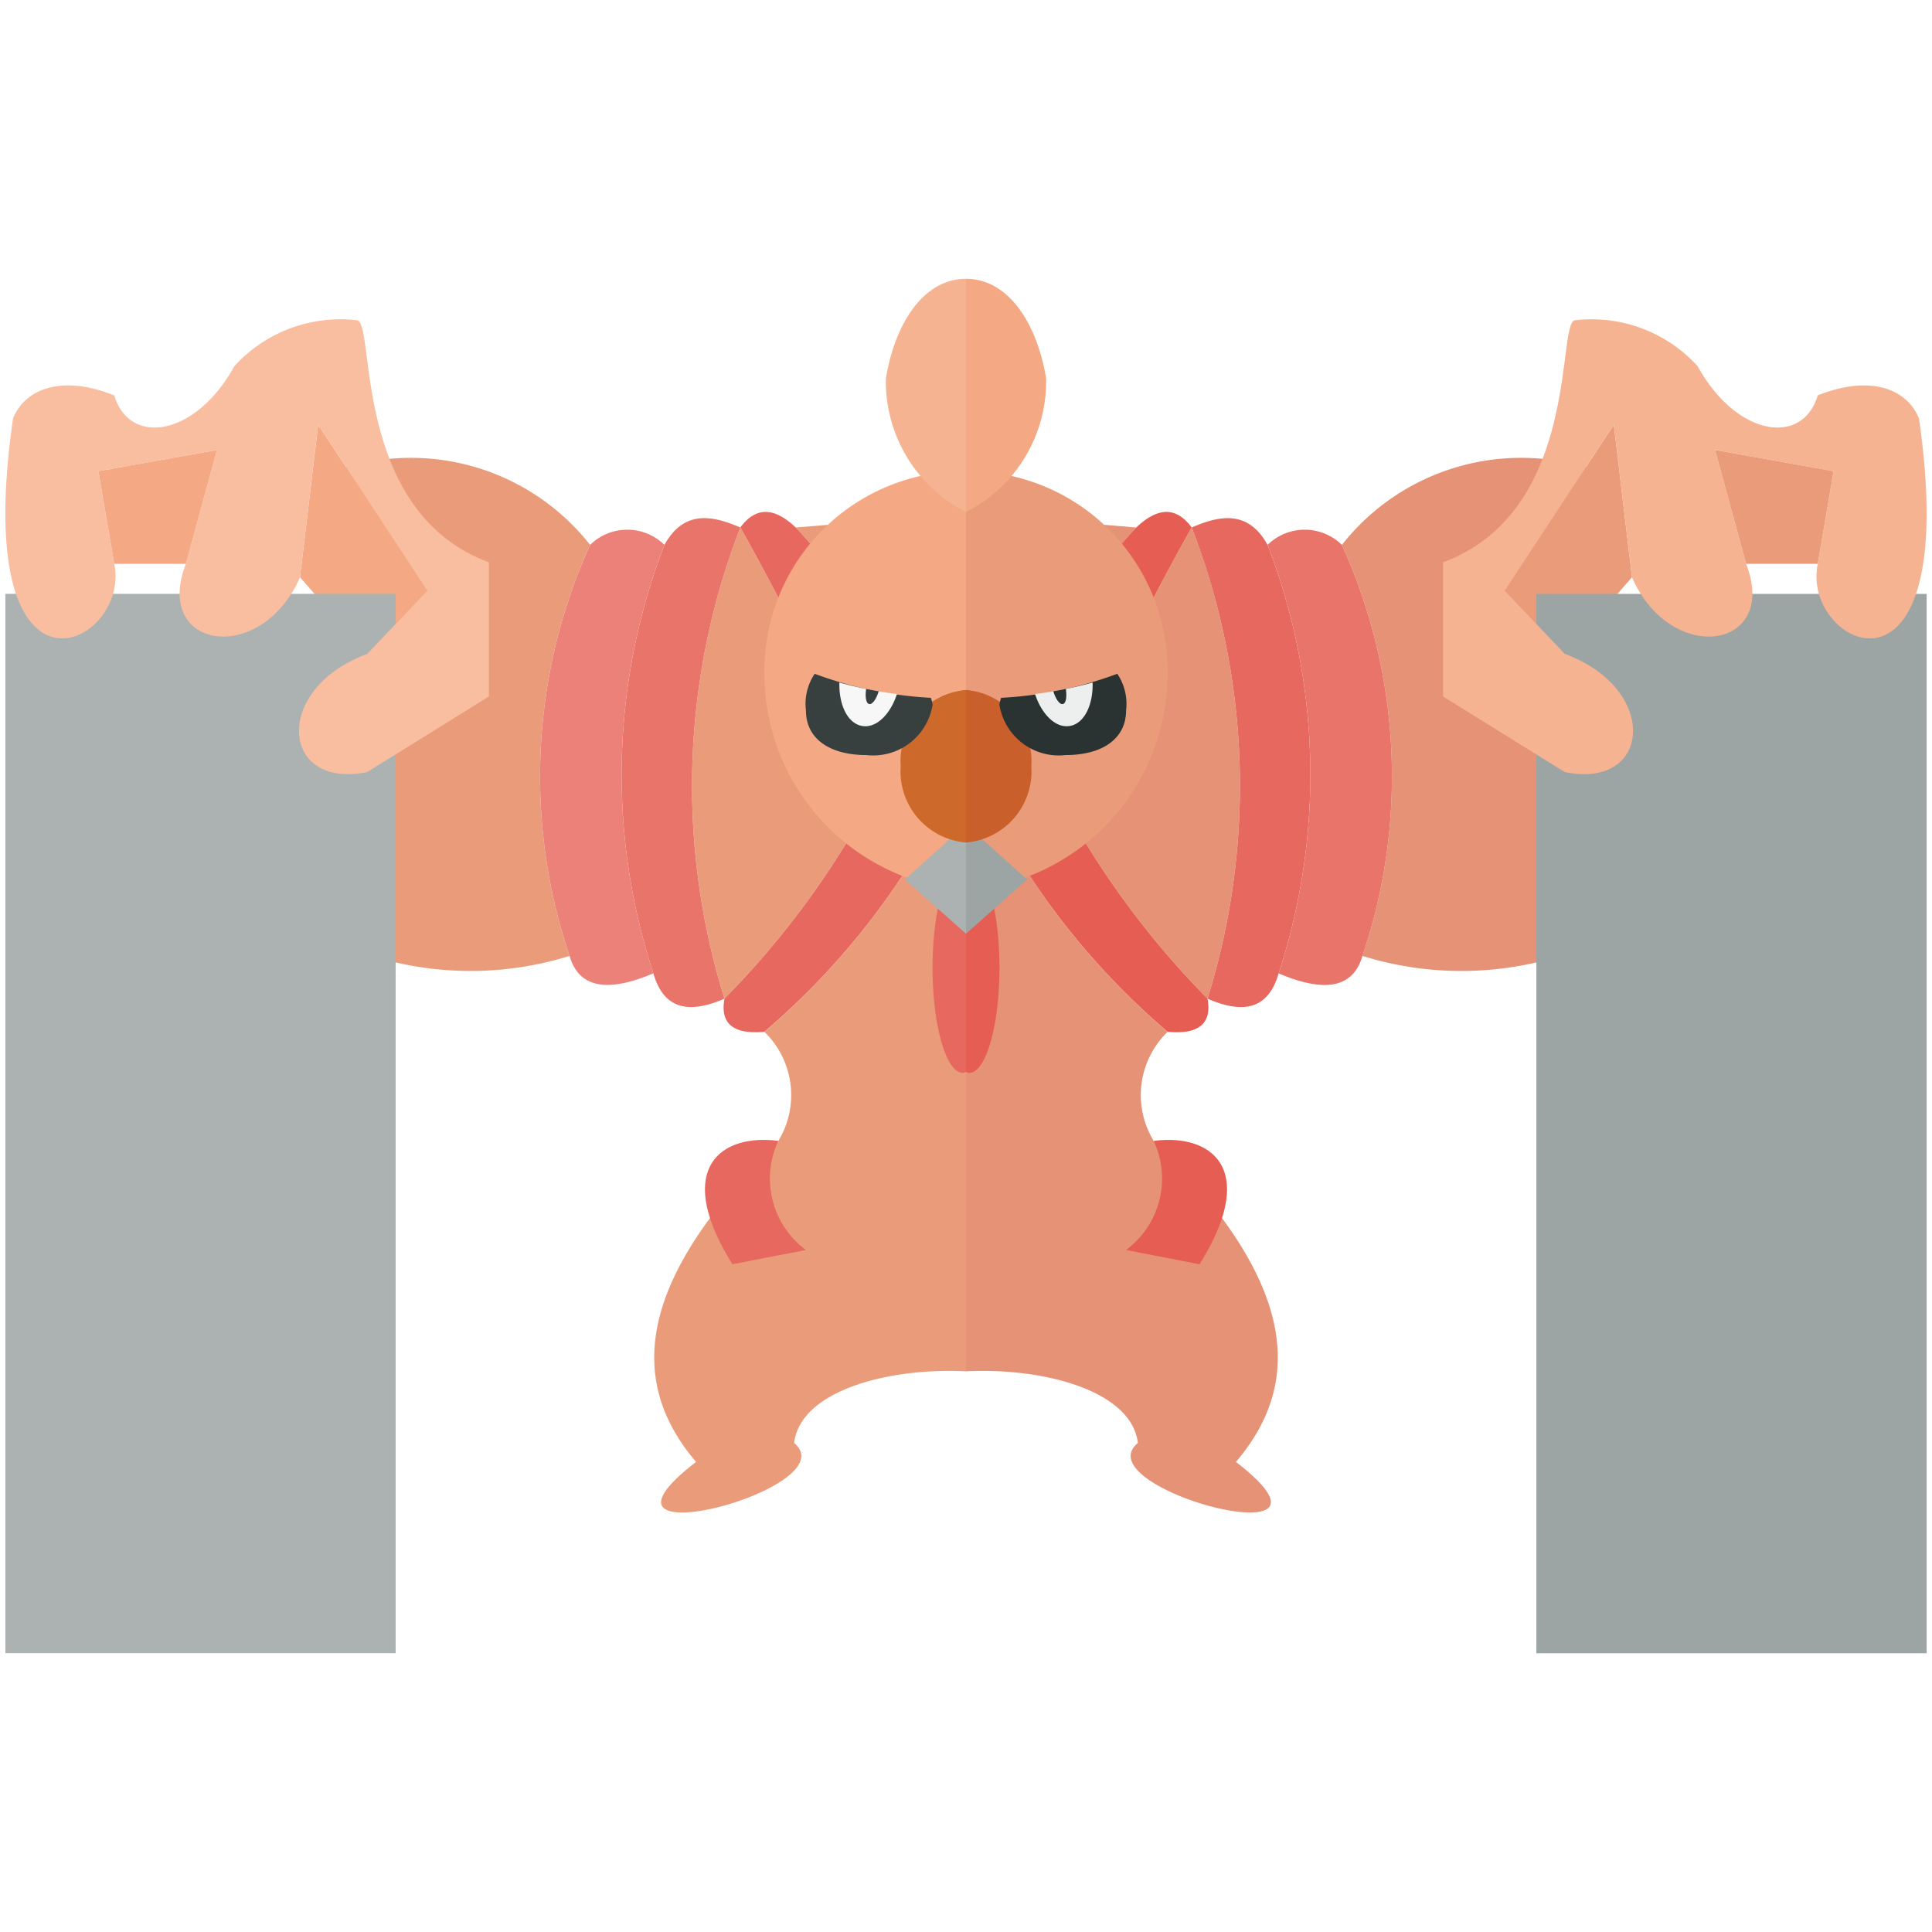 <svg xmlns="http://www.w3.org/2000/svg" viewBox="0 0 32 32"><defs><style>.a{fill:#ea9c7a;}.b{fill:#f4a984;}.c{fill:#abb2b1;}.d{fill:#e7685f;}.e{fill:#e9746a;}.f{fill:#ec8179;}.g{fill:#f9bda0;}.h{fill:#ce692c;}.i{fill:#373f3f;}.j{fill:#f7f7f7;}.k{fill:#f6b392;}.l{fill:#e59276;}.m{fill:#9da5a4;}.n{fill:#e55d53;}.o{fill:#c95f2b;}.p{fill:#2b3332;}.q{fill:#edeeee;}</style></defs><title>534-conkeldurr-shiny</title><path class="a" d="M9.774,9.025A3.778,3.778,0,0,0,5.532,7.804l-.681,7.427a5.516,5.516,0,0,0,4.583.602A9.287,9.287,0,0,1,9.774,9.025Z"/><polygon class="b" points="5.27 7.034 4.969 9.561 6.082 10.832 7.077 9.784 5.27 7.034"/><rect class="c" x="0.089" y="9.836" width="6.464" height="17.546"/><path class="a" d="M14.554,13.005c-.822-1.403-1.544-2.948-2.292-4.269a11.841,11.841,0,0,0-.262,7.804A14.244,14.244,0,0,0,14.554,13.005Z"/><path class="a" d="M14.446,8.632l-1.267.105a11.161,11.161,0,0,1,2.536,4.426,12.287,12.287,0,0,1-3.054,3.928,1.458,1.458,0,0,1,.23,1.807c-2.402,2.353-2.474,4.012-1.362,5.316-2.174,1.676,2.54.445,1.624-.314.104-.864,1.554-1.251,2.847-1.187V9.07Z"/><path class="d" d="M15.715,13.162a11.161,11.161,0,0,0-2.536-4.426c-.33-.312-.64-.372-.917,0,.748,1.321,1.47,2.866,2.292,4.269a14.244,14.244,0,0,1-2.554,3.535c-.078.42.152.596.66.55A12.287,12.287,0,0,0,15.715,13.162Z"/><path class="e" d="M12.262,8.737c-.486-.212-.941-.281-1.257.288a10.568,10.568,0,0,0-.183,7.097c.177.618.612.665,1.178.419A11.841,11.841,0,0,1,12.262,8.737Z"/><path class="f" d="M11.005,9.025a.879.879,0,0,0-1.231,0A9.287,9.287,0,0,0,9.434,15.833c.151.525.617.617,1.388.288A10.568,10.568,0,0,1,11.005,9.025Z"/><path class="d" d="M13.349,20.704a1.473,1.473,0,0,1-.458-1.807c-.95-.125-1.751.455-.759,2.043"/><path class="g" d="M5.925,5.306a2.373,2.373,0,0,0-2.043.759c-.643,1.166-1.736,1.332-1.99.484-.834-.335-1.463-.135-1.676.38-.733,5.099,1.964,3.771,1.676,2.409L1.63,7.804,3.594,7.453,3.079,9.339c-.55,1.414,1.24,1.702,1.89.223L5.27,7.034,7.077,9.784l-.995,1.047c-1.572.576-1.44,2.252,0,1.957l2.016-1.252V9.313C5.846,8.48,6.213,5.437,5.925,5.306Z"/><polygon class="b" points="1.63 7.804 1.892 9.339 3.079 9.339 3.594 7.453 1.63 7.804"/><path class="d" d="M15.949,14.288c-.278,0-.503.78-.503,1.741s.225,1.742.503,1.742A.167.167,0,0,0,16,17.754V14.306A.168.168,0,0,0,15.949,14.288Z"/><path class="b" d="M15.968,7.804a3.307,3.307,0,0,0-3.307,3.307,3.602,3.602,0,0,0,3.307,3.634c.011,0,.021-.004.032-.004v-6.934C15.989,7.807,15.979,7.804,15.968,7.804Z"/><polygon class="c" points="14.987 14.567 16 15.465 16 13.658 14.987 14.567"/><path class="h" d="M14.918,12.692A1.183,1.183,0,0,0,16,13.955v-2.527A1.183,1.183,0,0,0,14.918,12.692Z"/><path class="i" d="M13.494,11.16a.891.891,0,0,0-.145.61c0,.463.39.736.998.736a.996.996,0,0,0,1.1-.838.624.624,0,0,0-.029-.11A6.479,6.479,0,0,1,13.494,11.16Z"/><path class="j" d="M13.903,11.305c-.01.372.138.682.381.72.234.037.462-.194.573-.53A6.66,6.66,0,0,1,13.903,11.305Z"/><path class="i" d="M14.346,11.411c-.019.128-.004.237.049.25.055.013.12-.083.159-.211C14.483,11.438,14.415,11.424,14.346,11.411Z"/><path class="k" d="M14.673,6.27A2.426,2.426,0,0,0,16,8.48V4.618C15.285,4.618,14.817,5.381,14.673,6.27Z"/><path class="l" d="M22.226,9.025A3.778,3.778,0,0,1,26.468,7.804l.681,7.427a5.516,5.516,0,0,1-4.583.602A9.287,9.287,0,0,0,22.226,9.025Z"/><polygon class="a" points="26.73 7.034 27.031 9.561 25.918 10.832 24.923 9.784 26.73 7.034"/><rect class="m" x="25.447" y="9.836" width="6.464" height="17.546" transform="translate(57.358 37.219) rotate(-180)"/><path class="l" d="M17.446,13.005c.822-1.403,1.544-2.948,2.292-4.269a11.841,11.841,0,0,1,.262,7.804A14.244,14.244,0,0,1,17.446,13.005Z"/><path class="l" d="M17.554,8.632l1.267.105a11.161,11.161,0,0,0-2.536,4.426,12.287,12.287,0,0,0,3.054,3.928,1.458,1.458,0,0,0-.23,1.807c2.402,2.353,2.474,4.012,1.362,5.316,2.174,1.676-2.54.445-1.624-.314-.104-.864-1.554-1.251-2.847-1.187V9.07Z"/><path class="n" d="M16.285,13.162a11.161,11.161,0,0,1,2.536-4.426c.33-.312.64-.372.917,0-.748,1.321-1.47,2.866-2.292,4.269a14.244,14.244,0,0,0,2.554,3.535c.078.42-.152.596-.66.55A12.287,12.287,0,0,1,16.285,13.162Z"/><path class="d" d="M19.738,8.737c.486-.212.941-.281,1.257.288a10.568,10.568,0,0,1,.183,7.097c-.177.618-.612.665-1.178.419A11.841,11.841,0,0,0,19.738,8.737Z"/><path class="e" d="M20.995,9.025a.879.879,0,0,1,1.231,0,9.287,9.287,0,0,1,.34,6.809c-.151.525-.617.617-1.388.288A10.568,10.568,0,0,0,20.995,9.025Z"/><path class="n" d="M18.651,20.704a1.473,1.473,0,0,0,.458-1.807c.95-.125,1.751.455.759,2.043"/><path class="k" d="M26.075,5.306a2.373,2.373,0,0,1,2.043.759c.643,1.166,1.736,1.332,1.99.484.834-.335,1.463-.135,1.676.38.733,5.099-1.964,3.771-1.676,2.409L30.37,7.804,28.406,7.453l.515,1.886c.55,1.414-1.24,1.702-1.89.223L26.73,7.034,24.923,9.784l.995,1.047c1.572.576,1.44,2.252,0,1.957l-2.016-1.252V9.313C26.154,8.48,25.787,5.437,26.075,5.306Z"/><polygon class="a" points="30.37 7.804 30.108 9.339 28.921 9.339 28.406 7.453 30.37 7.804"/><path class="n" d="M16.051,14.288c.278,0,.503.78.503,1.741s-.225,1.742-.503,1.742A.167.167,0,0,1,16,17.754V14.306A.168.168,0,0,1,16.051,14.288Z"/><path class="a" d="M16.032,7.804a3.307,3.307,0,0,1,3.307,3.307,3.602,3.602,0,0,1-3.307,3.634c-.011,0-.021-.004-.032-.004v-6.934C16.011,7.807,16.021,7.804,16.032,7.804Z"/><polygon class="m" points="17.013 14.567 16 15.465 16 13.658 17.013 14.567"/><path class="o" d="M17.082,12.692A1.183,1.183,0,0,1,16,13.955v-2.527A1.183,1.183,0,0,1,17.082,12.692Z"/><path class="p" d="M18.506,11.16a.891.891,0,0,1,.145.61c0,.463-.39.736-.998.736a.996.996,0,0,1-1.1-.838.624.624,0,0,1,.029-.11A6.479,6.479,0,0,0,18.506,11.16Z"/><path class="q" d="M18.097,11.305c.01.372-.138.682-.381.72-.234.037-.462-.194-.573-.53A6.66,6.66,0,0,0,18.097,11.305Z"/><path class="p" d="M17.654,11.411c.019.128.004.237-.049.25-.055.013-.12-.083-.159-.211C17.517,11.438,17.585,11.424,17.654,11.411Z"/><path class="b" d="M17.327,6.27A2.426,2.426,0,0,1,16,8.48V4.618C16.715,4.618,17.183,5.381,17.327,6.27Z"/></svg>